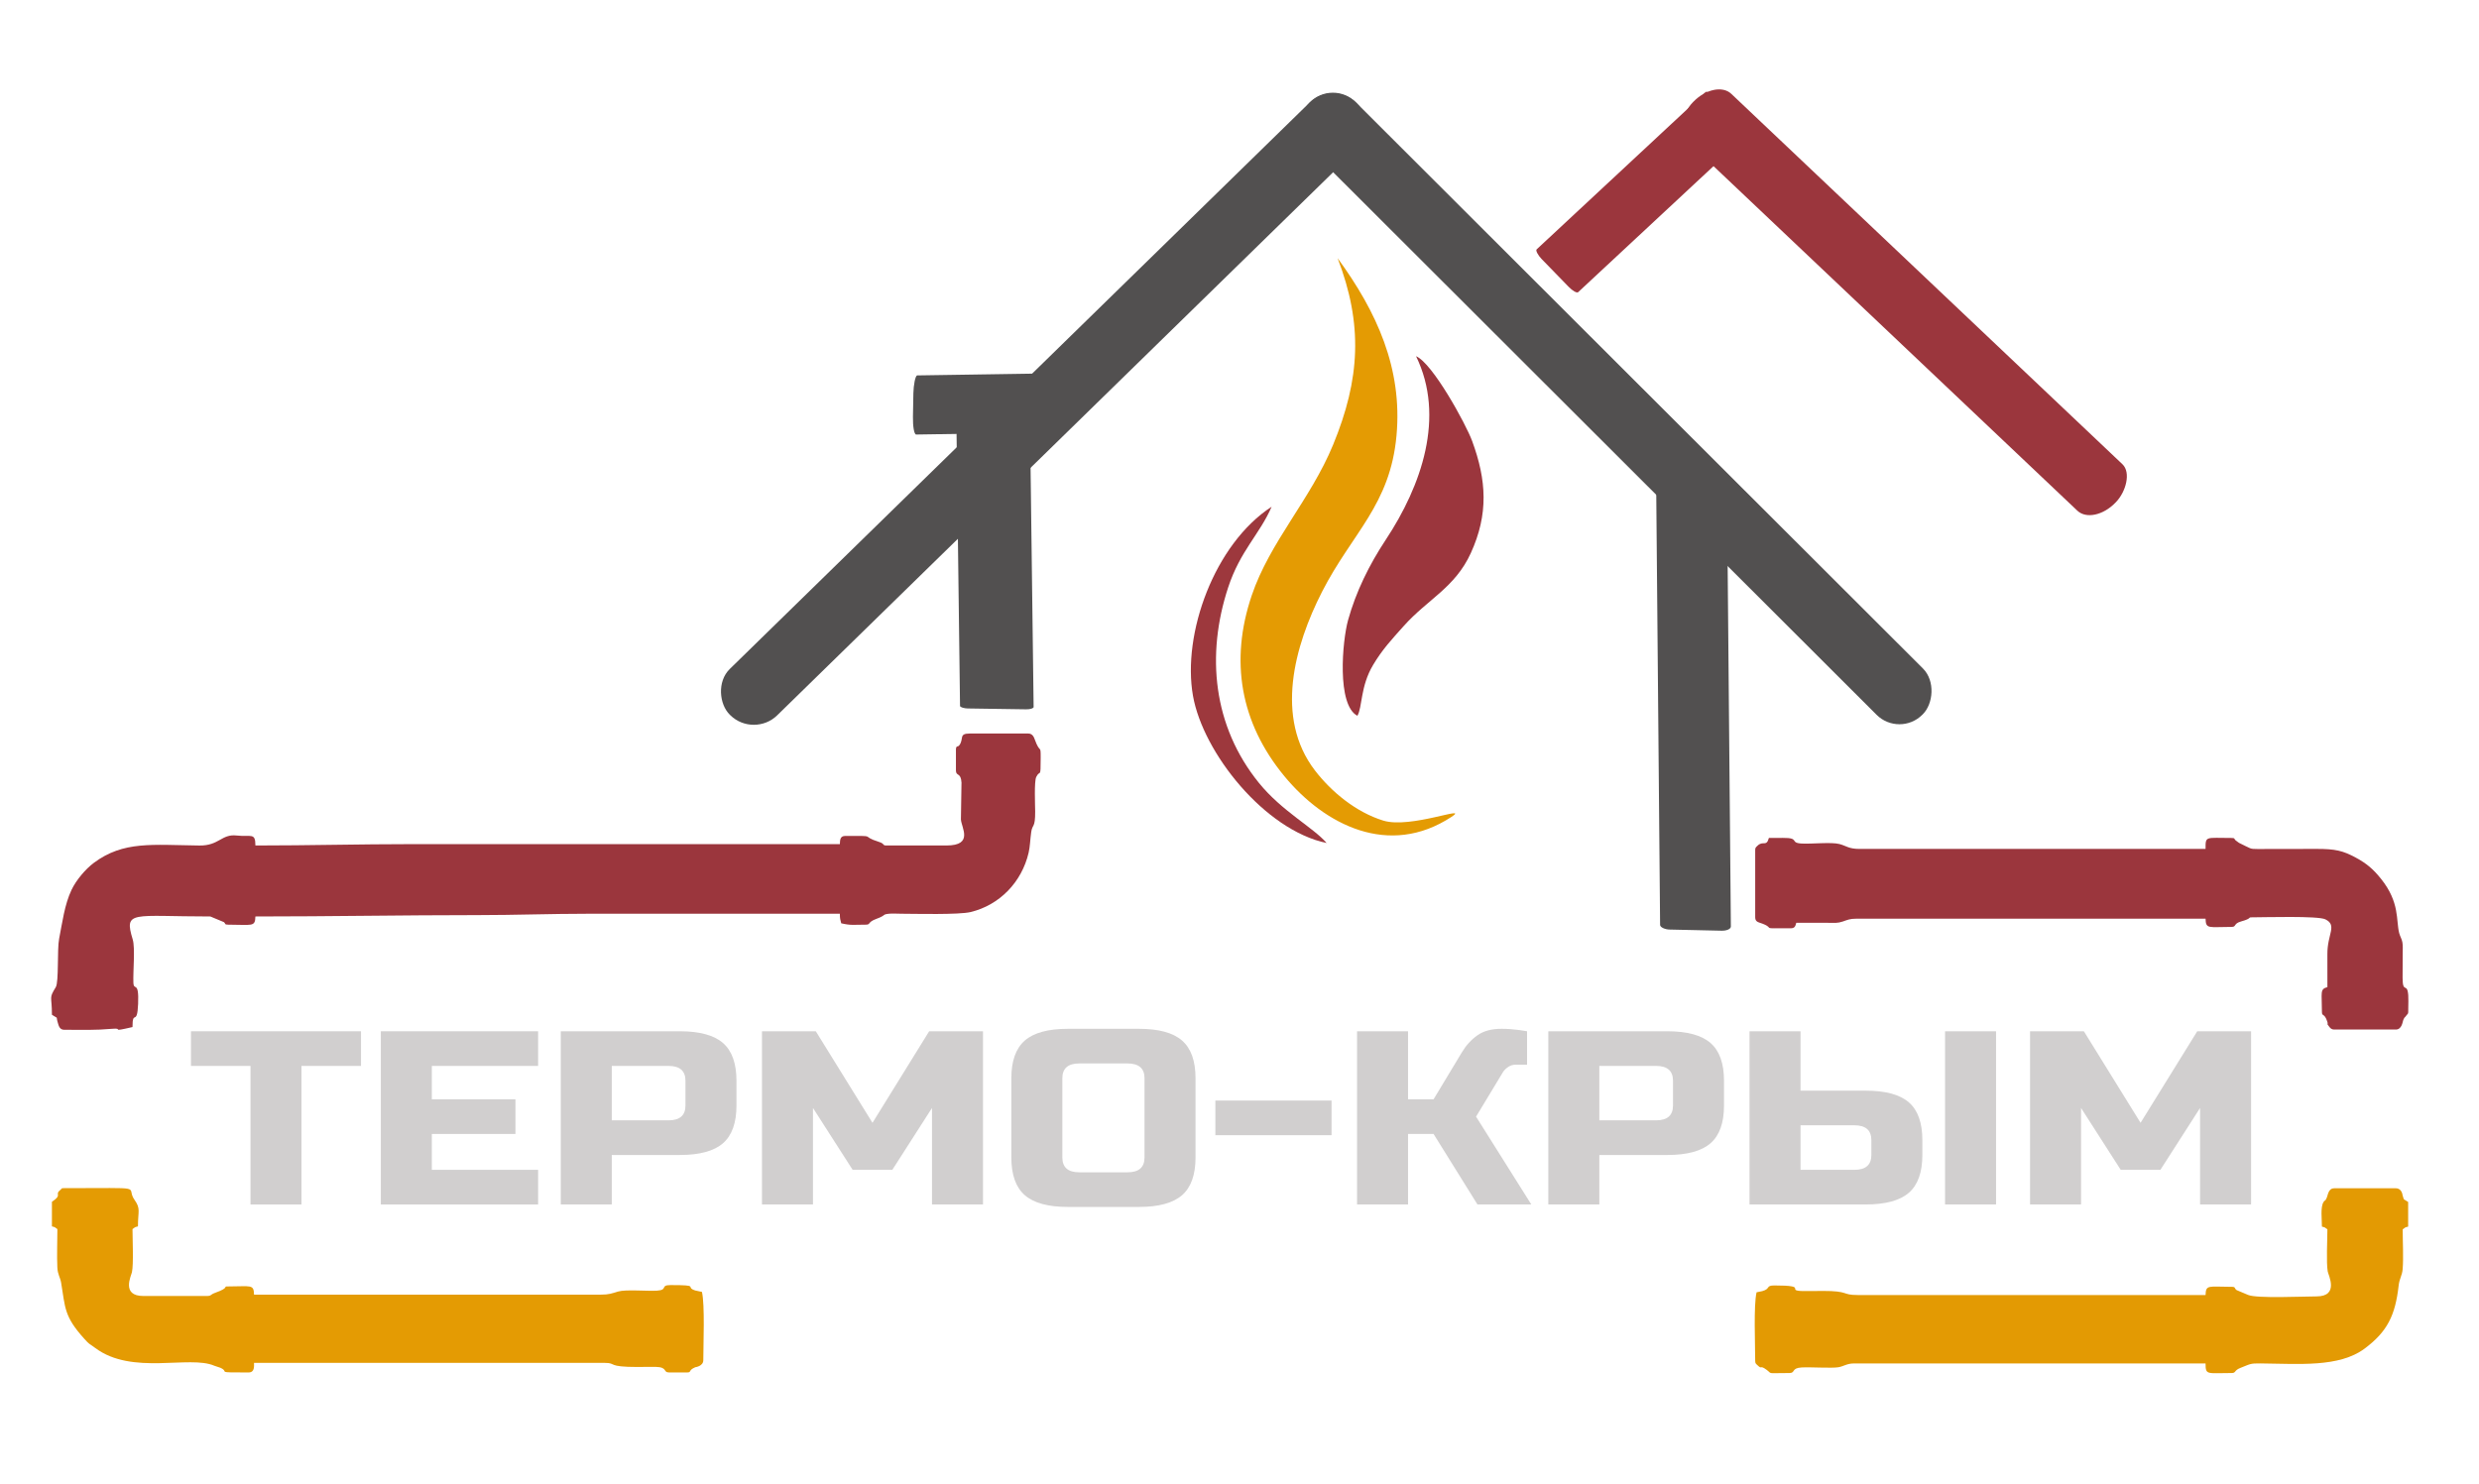 <?xml version="1.0" encoding="UTF-8"?>
<!DOCTYPE svg PUBLIC "-//W3C//DTD SVG 1.1//EN" "http://www.w3.org/Graphics/SVG/1.1/DTD/svg11.dtd">
<!-- Creator: CorelDRAW X8 -->
<svg xmlns="http://www.w3.org/2000/svg" xml:space="preserve" width="167px" height="100px" version="1.1" style="shape-rendering:geometricPrecision; text-rendering:geometricPrecision; image-rendering:optimizeQuality; fill-rule:evenodd; clip-rule:evenodd"
viewBox="0 0 16700000 10020000"
 xmlns:xlink="http://www.w3.org/1999/xlink">
 <defs>
  <style type="text/css">
   <![CDATA[
    .fil1 {fill:#525050}
    .fil0 {fill:#9B363D}
    .fil4 {fill:#9D383D}
    .fil5 {fill:#E39A03}
    .fil3 {fill:#E49B03}
    .fil2 {fill:#D1CFCF;fill-rule:nonzero}
   ]]>
  </style>
 </defs>
 <g id="Слой_x0020_1">
  <rect class="fil0" transform="matrix(-0.218 0.203 0.69 0.71 1.15115E+07 607545)" width="5372958" height="406511" rx="70641" ry="70641"/>
  <rect class="fil1" transform="matrix(0.77 0.769 -0.769 0.77 8.98021E+06 535641)" width="5372958" height="406511" rx="200400" ry="200400"/>
  <rect class="fil1" transform="matrix(-0.787 0.769 0.787 0.77 8.98003E+06 539347)" width="5372958" height="406511" rx="200400" ry="200400"/>
  <rect class="fil1" transform="matrix(0.005 0.392 1.222 0.018 6.43692E+06 2.67655E+06)" width="5372958" height="406511" rx="42117" ry="42117"/>
  <rect class="fil1" transform="matrix(-0.196 0.003 -0.018 0.982 7.20398E+06 2.519E+06)" width="5372958" height="406511" rx="121810" ry="121810"/>
  <rect class="fil1" transform="matrix(0.005 0.561 1.175 0.026 1.11625E+07 3.26066E+06)" width="5372958" height="406511" rx="52972" ry="52972"/>
  <rect class="fil0" transform="matrix(0.531 0.503 -0.748 0.772 1.15632E+07 532717)" width="5372958" height="406511" rx="200400" ry="200400"/>
  <polygon class="fil2" points="2018395,8132566 1674108,8132566 1674108,7197032 1272406,7197032 1272406,6963165 2420064,6963165 2420064,7197032 2018395,7197032 "/>
  <polygon id="1" class="fil2" points="3615550,8132566 2553998,8132566 2553998,6963165 3615550,6963165 3615550,7197032 2898285,7197032 2898285,7422582 3462545,7422582 3462545,7656449 2898285,7656449 2898285,7898699 3615550,7898699 "/>
  <path id="2" class="fil2" d="M3768589 6963165l803370 0c133867,0 231128,26453 291716,79359 60554,52905 90848,137808 90848,254741l0 167067c0,116934 -30294,201870 -90848,254775 -60588,52906 -157849,79359 -291716,79359l-459083 0 0 334100 -344287 0 0 -1169401zm841646 334100c0,-66800 -38276,-100233 -114795,-100233l-382564 0 0 367534 382564 0c76519,0 114795,-33400 114795,-100234l0 -167067z"/>
  <polygon id="3" class="fil2" points="6274324,7481032 6006522,7898699 5738721,7898699 5470953,7481032 5470953,8132566 5126666,8132566 5126666,6963165 5490058,6963165 5872655,7581266 6255185,6963165 6618611,6963165 6618611,8132566 6274324,8132566 "/>
  <path id="4" class="fil2" d="M7708887 7280565c0,-66800 -38276,-100233 -114762,-100233l-325183 0c-76519,0 -114762,33433 -114762,100233l0 534601c0,66800 38243,100233 114762,100233l325183 0c76486,0 114762,-33433 114762,-100233l0 -534601zm344287 534601c0,116933 -30260,201836 -90848,254742 -60587,52905 -157781,79358 -291715,79358l-478188 0c-133867,0 -231128,-26453 -291716,-79358 -60521,-52906 -90814,-137809 -90814,-254742l0 -534601c0,-116933 30293,-201836 90814,-254741 60588,-52906 157849,-79359 291716,-79359l478188 0c133934,0 231128,26453 291715,79359 60588,52905 90848,137808 90848,254741l0 534601z"/>
  <polygon id="5" class="fil2" points="8187075,7664799 8187075,7430932 8971273,7430932 8971273,7664799 "/>
  <path id="6" class="fil2" d="M9946787 7539516l372978 593050 -363425 0 -296425 -476117 -172177 0 0 476117 -344288 0 0 -1169401 344288 0 0 459417 172177 0 191248 -317400c28056,-46793 62825,-84936 104241,-114462 41450,-29492 95959,-44255 163560,-44255 21677,0 42719,835 63093,2505 20441,1670 38911,3607 55511,5845 19104,3340 36973,6112 53506,8350l0 225517 -76452 0c-19172,0 -36373,5311 -51670,15898 -15297,10555 -26787,21978 -34435,34235l-181730 300701z"/>
  <path id="7" class="fil2" d="M10434527 6963165l803371 0c133867,0 231128,26453 291715,79359 60554,52905 90848,137808 90848,254741l0 167067c0,116934 -30294,201870 -90848,254775 -60587,52906 -157848,79359 -291715,79359l-459050 0 0 334100 -344321 0 0 -1169401zm841647 334100c0,-66800 -38276,-100233 -114796,-100233l-382530 0 0 367534 382530 0c76520,0 114796,-33400 114796,-100234l0 -167067z"/>
  <path id="8" class="fil2" d="M12136892 7364099l439945 0c133900,0 231128,26453 291715,79358 60521,52906 90815,137809 90815,254775l0 100234c0,116933 -30294,201836 -90815,254742 -60587,52905 -157815,79358 -291715,79358l-784232 0 0 -1169401 344287 0 0 400934zm1319834 768467l-344320 0 0 -1169401 344320 0 0 1169401zm-841646 -434334c0,-66833 -38243,-100233 -114763,-100233l-363425 0 0 300700 363425 0c76520,0 114763,-33433 114763,-100233l0 -100234z"/>
  <polygon id="9" class="fil2" points="14833909,7481032 14566107,7898699 14298306,7898699 14030538,7481032 14030538,8132566 13686251,8132566 13686251,6963165 14049677,6963165 14432240,7581266 14814770,6963165 15178196,6963165 15178196,8132566 14833909,8132566 "/>
  <g id="_787497200">
   <path class="fil3" d="M9012222 1743113c265530,363692 438609,745287 397593,1197490 -42618,469871 -299564,657612 -502436,1054571 -187307,366565 -320773,851734 -48229,1206776 110687,144254 277554,282363 461821,338876 184636,56647 587907,-109418 460553,-25651 -422744,278055 -857411,54509 -1128753,-274448 -298930,-362356 -368736,-780858 -220540,-1219467 122912,-363760 396491,-646758 549363,-1017498 183299,-444621 202872,-812956 30628,-1260649z"/>
   <path class="fil0" d="M9145688 4832947c-140113,-72946 -101603,-506111 -62992,-645389 53340,-192317 142618,-373913 254708,-543418 240981,-364460 403506,-829722 204341,-1238973 110688,46059 335570,455743 378456,572176 97728,265430 111456,493552 -8784,756977 -106613,233667 -290848,311121 -452370,491982 -81429,91182 -144422,157849 -207347,263493 -86773,145657 -71677,285503 -106012,343152z"/>
   <path class="fil4" d="M8938007 5692095c-417199,-87241 -833831,-608815 -901967,-993583 -74215,-418903 144422,-1025714 530793,-1277083 -79626,184836 -211723,296158 -293620,545623 -149164,454540 -102972,935801 208283,1319567 156078,192417 368435,301702 456511,405476z"/>
  </g>
  <g id="_785893184">
   <path class="fil0" d="M11830981 5741026l0 452737c0,32465 23514,32999 49432,43019 92819,35838 -30160,30928 190848,30928 28056,0 31363,-16032 36940,-36973 70808,0 141750,-368 212558,66 48029,301 65731,3340 101970,-8951 32832,-11122 46593,-18871 92017,-18871l2356237 0c1636,72278 20941,55478 175550,55478 34602,0 10387,-21944 64662,-37008 78290,-21743 41383,-27688 73948,-27688 82999,0 445189,-11122 494621,13627 82164,41082 12525,98296 13460,235737 534,73914 133,147962 133,221876 -52070,13928 -36973,35171 -36973,166332 0,35237 15831,4910 35905,65732 9519,28957 -9419,4709 12324,33901 9085,12191 17068,20507 34937,20507l415830 0c40414,0 45657,-51970 49298,-61556 802,-2171 1603,-4709 2505,-6747 902,-1970 2104,-4342 3106,-6145 10521,-19038 -1670,3674 12158,-15565 20741,-28857 15631,-4509 16867,-57080 467,-21243 1369,-64730 -167,-84569 -6981,-90648 -37976,-6079 -38210,-118871 -100,-55444 368,-111556 768,-167067 167,-23647 1804,-48597 -2137,-71776 -3741,-21877 -16233,-40915 -21543,-61657 -22211,-87007 5310,-207347 -122812,-366865 -50868,-63360 -95424,-102872 -170808,-143386 -85704,-46126 -137107,-58751 -264928,-58450l-397995 668c-54175,-101 -40447,-1336 -124782,-41550l-21276 -15698c-13928,-10655 -2705,-17335 -28891,-17335 -177488,0 -175550,-15330 -175550,73948l-2337733 0c-70908,0 -87575,-20942 -133433,-32932 -55611,-14496 -187942,534 -255343,-3340 -84402,-4843 -8384,-39245 -128189,-38143 -31029,300 -61857,467 -92886,467 -16666,62425 -39545,15665 -76853,52505 -11122,10989 -15565,11623 -15565,30695z"/>
   <path class="fil5" d="M15656384 8282064c27354,7282 14996,3708 36973,18437 0,71142 -8249,222678 2171,284301 4042,24048 79826,168470 -76085,168470 -86873,0 -402837,15197 -461354,-9887l-77989 -32865c-17502,-12960 -3841,-21944 -33567,-21944 -154609,0 -173914,-16767 -175550,55444l-2346985 0c-113927,0 -52171,-27956 -240246,-27722 -42485,100 -88310,1870 -130227,868 -123446,-2839 45558,-37809 -193185,-37809 -60254,0 -23380,22512 -81797,38310 -11189,3006 -24716,4710 -38310,7883 -20541,88176 -9252,354574 -9252,462022 0,19071 4443,19739 15598,30594 32632,31663 13093,-5110 61590,30862 40781,30260 -5578,21676 153840,21676 42151,0 11022,-33567 82465,-37608 59919,-3440 202638,6212 248062,-1436 34869,-5845 57982,-25618 103740,-25618l2374707 0c0,80394 8717,64662 175550,64662 31429,0 16032,-17401 58383,-34034 69739,-27388 65932,-31496 135437,-30862 260520,2338 531695,28357 703939,-99933 154141,-114829 207414,-224748 230025,-426083 5545,-49265 23380,-65064 27121,-111456 6246,-78390 134,-186205 134,-267835 21977,-14729 9619,-11155 36940,-18437l0 -166332c-42485,-28456 -23380,-6346 -37742,-45424 -33,-33 -3741,-46993 -45390,-46993l-415830 0c-41450,0 -42084,47628 -52338,67768 -17535,34402 -3374,-1202 -20341,25852 -21276,33968 -10487,114996 -10487,165129z"/>
  </g>
  <g id="_787627232">
   <path class="fil0" d="M6435879 5063507l0 138276c0,42050 33534,10988 37575,82231l-3907 248629c2571,54776 88476,176085 -98163,176085l-405576 0c-27789,0 -8517,-11423 -49499,-24248 -137441,-43120 2672,-40247 -227053,-40247 -32799,0 -36106,21810 -36874,55277l-2885159 0c-363458,0 -696757,9218 -1060015,9218 0,-89712 -28925,-56446 -126887,-67435 -102538,-11456 -117635,69239 -250834,67635 -319571,-3874 -512490,-32064 -712689,116934 -55778,41516 -118804,115831 -150233,181596 -47996,100333 -63193,225383 -84168,330693 -14362,72144 -936,291716 -22779,327420 -48263,78791 -25852,55144 -25852,186138 48497,32465 24583,3608 39412,52772 6146,20341 11757,48631 43554,48631 125350,0 204040,3774 325216,-6747 82431,-7214 -25518,25852 135670,-11657 0,-123680 31664,-668 37976,-156278 6547,-162525 -29492,-83734 -31897,-143320 -3106,-76218 12759,-235102 -4576,-291882 -60654,-199265 -3540,-155177 523879,-155177l91182 37943c13761,10554 2372,17368 28691,17368 162558,0 182698,17501 184335,-55311 502068,0 992414,-9218 1502465,-9218 250133,0 488041,-9218 746657,-9218l1696052 0c0,36406 2939,37408 9219,64562 67267,15631 85604,9185 165931,9185 34736,0 8918,-16299 71442,-39145 70140,-25685 35905,-29325 85204,-34636 21075,-2304 60020,-67 82999,34 94589,267 387807,7915 467900,-11390 195491,-47161 345457,-202103 391582,-401167 9920,-42652 10020,-87508 17468,-139278 8050,-56279 27388,-23647 26620,-139278 -267,-40080 -7448,-202772 7248,-232364 27187,-54542 29459,18537 29926,-127788 301,-97528 -3073,-22579 -40046,-125918 -6146,-17101 -16066,-39546 -43420,-39546l-396392 0c-73914,0 -37441,35070 -68904,78624 -11556,15931 -23280,-1136 -23280,31997z"/>
   <path class="fil3" d="M333766 8114563l0 165898c27255,7281 14930,3741 36907,18470 0,83066 -4108,176620 -300,258349 2304,49366 19205,66199 25517,103540 28424,168336 18504,226219 156179,378422 38443,42452 26285,26620 75216,63060 249331,185670 635235,46092 802602,119137l41383 13928c67368,31096 -45224,31396 189879,31396 41750,0 36874,-40881 36874,-64529l2368928 0c80461,0 9619,27789 221208,27656 39512,0 81596,-1604 120608,-769 83399,1771 47795,37642 91382,37642l119873 0c34736,0 5444,-13894 56846,-35337 34,0 53741,-6346 53741,-47595 0,-107214 11289,-372978 -9185,-460920l-45591 -9719c-73914,-24449 38009,-36340 -166432,-36340 -72211,0 -14596,32766 -91416,37642 -63894,4042 -211021,-9318 -261622,5678 -43554,12859 -61256,21209 -117067,21209l-2341273 0c-1637,-72077 -20976,-55344 -175150,-55344 -40982,0 19172,4977 -86439,42652 -38978,13895 -22345,21877 -61055,21877l-424013 0c-151503,0 -82665,-136272 -77488,-160420 11723,-54342 3740,-224114 3740,-291215 21911,-14729 9586,-11189 36874,-18470 0,-103607 19873,-118169 -23347,-179425 -66031,-93687 103039,-78657 -474413,-78657 -22178,0 -12559,869 -25551,11323 -43487,34970 17969,30394 -57415,80861z"/>
  </g>
 </g>
</svg>
